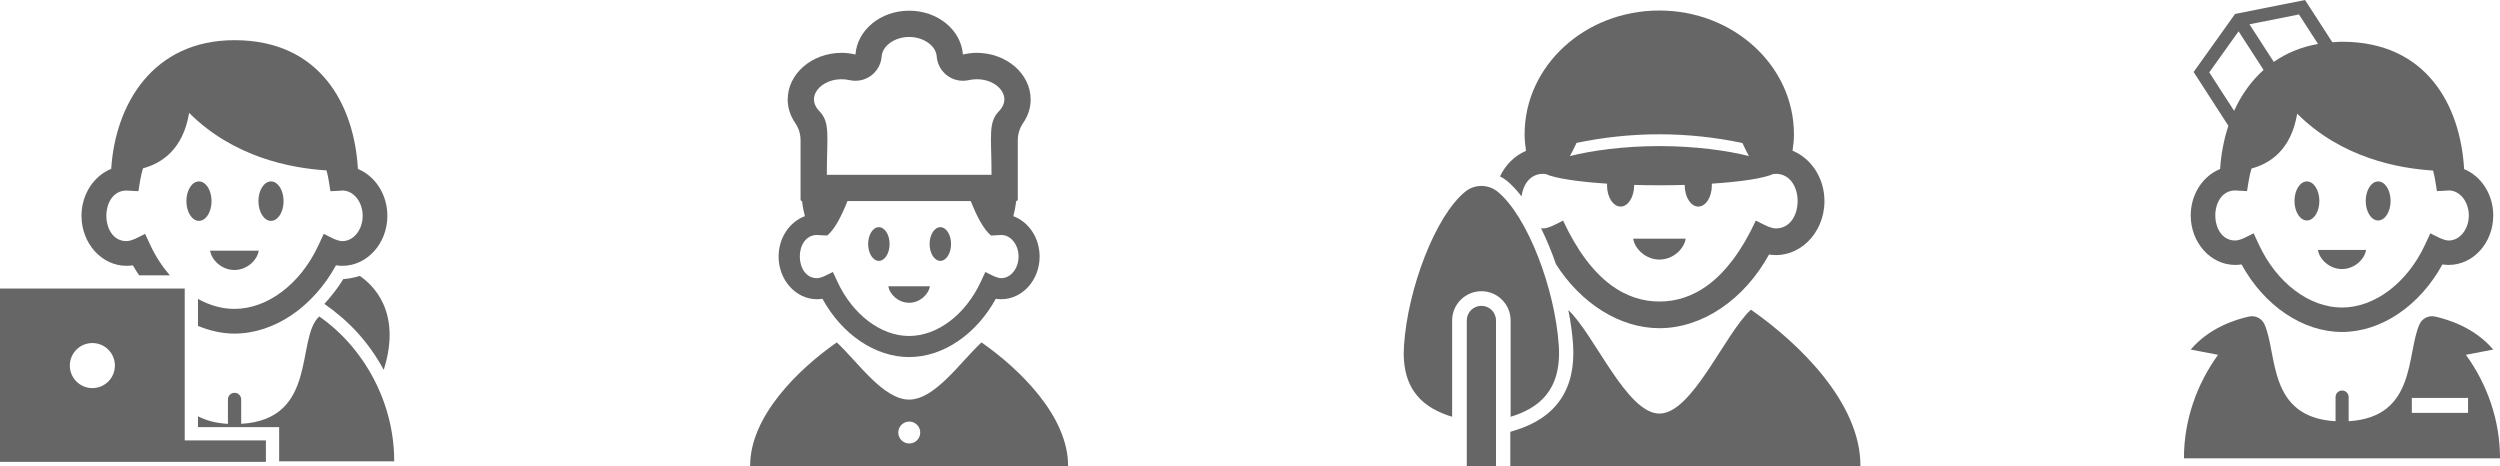 <svg xmlns="http://www.w3.org/2000/svg" width="890.882" height="166.09"><defs><clipPath><path d="M0 800h800V0H0v800z"/></clipPath></defs><g><g fill="#666"><g><path d="M32.917 138.3c-4.436 0-8.03-3.594-8.03-8.03 0-4.43 3.594-8.026 8.03-8.026 4.433 0 8.026 3.595 8.026 8.027 0 4.436-3.593 8.03-8.026 8.03m32.91-35.472H-.002v61.769h94.754v-7.654H65.826v-54.115z"/></g><g><path d="M45.07 94.726c.766 0 1.532-.06 2.28-.177.682 1.244 1.457 2.39 2.217 3.555h10.95c-2.666-3.1-5.04-6.654-6.913-10.694l-1.897-4.074c-1.94.953-4.7 2.59-6.636 2.59-9.437 0-9.612-17.697-.212-18.034l4.466.238.627-3.883c.236-1.463.59-2.877 1-4.267 6.703-1.785 14.277-6.723 16.448-19.755 15.885 15.887 36.434 19.734 48.947 20.49.313 1.156.586 2.326.78 3.532l.626 3.883c.532-.026 3.996-.17 4.476-.238 3.887.145 7.01 4.13 7.01 9.012 0 4.975-3.24 9.022-7.23 9.022-1.93 0-4.688-1.635-6.635-2.59l-1.894 4.075c-6.388 13.77-18.14 22.666-29.94 22.666-4.426 0-8.85-1.257-12.986-3.554v9.622c4.196 1.718 8.57 2.735 12.987 2.735 14.15 0 28.025-9.436 36.19-24.33.75.116 1.51.176 2.278.176 8.84 0 16.032-7.995 16.032-17.822 0-7.658-4.377-14.185-10.494-16.7-1.323-23.02-13.596-45.887-43.965-45.887-29.13 0-42.487 22.845-43.95 45.858-6.166 2.484-10.59 9.03-10.59 16.73 0 9.826 7.195 17.82 16.033 17.82"/></g><g><path d="M113.757 112.765c-8.46 7.806-.217 36.633-27.813 38.27v-8.7c0-1.304-1.056-2.36-2.36-2.36-1.306 0-2.362 1.056-2.362 2.36v8.707c-4.432-.25-7.864-1.254-10.672-2.7v3.877h28.927v12.183h40.99c0-.065.005-.125.005-.19 0-20.515-10.497-40.148-26.715-51.448"/></g><g><path d="M70.9 64.647c-2.473 0-4.48 3.145-4.48 7.03 0 3.885 2.007 7.033 4.48 7.033 2.48 0 4.487-3.148 4.487-7.034 0-3.884-2.006-7.03-4.487-7.03"/></g><g><path d="M96.572 78.71c2.473 0 4.484-3.147 4.484-7.034 0-3.884-2.01-7.03-4.484-7.03-2.476 0-4.482 3.146-4.482 7.03 0 3.886 2.006 7.034 4.482 7.034"/></g><g><path d="M83.538 96.214c4.487 0 8.145-3.49 8.67-6.896H74.87c.525 3.405 4.183 6.896 8.67 6.896"/></g><g><path d="M128.194 98.315c-1.974.68-4.825 1.116-5.853 1.133-1.996 3.25-4.294 6.17-6.747 8.84 8.496 5.96 15.488 13.134 21.148 23.5l.098-.292c6.346-20.407-3.958-30.005-8.644-33.18"/></g><g><path d="M323.964 107.895c3.83 0 6.954-2.978 7.402-5.88h-14.8c.45 2.902 3.572 5.88 7.398 5.88"/></g><g><path d="M302.793 28.558c2.532.575 5.35.07 7.633-1.62 2.183-1.622 3.557-4.12 3.757-6.832.28-3.822 4.68-6.934 9.81-6.934 5.126 0 9.526 3.112 9.806 6.934.204 2.712 1.573 5.21 3.755 6.833 2.284 1.688 5.102 2.193 7.634 1.618 8.82-1.964 16.384 5.335 10.8 11.06-3.952 4.055-2.653 8.916-2.653 22.674h-58.69c0-13.758 1.297-18.62-2.654-22.674-5.64-5.78 2.078-13.004 10.8-11.06m54 70.565c-1.644 0-4-1.4-5.66-2.213l-1.617 3.475c-5.45 11.75-15.482 19.343-25.553 19.343-10.06 0-20.09-7.593-25.546-19.343l-1.614-3.475c-1.657.81-4.016 2.213-5.664 2.213-8.058 0-8.203-15.11-.18-15.39l3.696.194.07.05c2.707-2.17 5.21-7.09 7.273-12.324h43.933c2.054 5.2 4.54 10.09 7.23 12.28.02.014.034.03.054.044l.07-.05c.63-.035 3.306-.14 3.696-.195 3.318.12 5.985 3.522 5.985 7.687 0 4.24-2.772 7.703-6.175 7.703m-79.336-7.704c0 8.382 6.14 15.21 13.682 15.21.653 0 1.308-.055 1.942-.155 6.974 12.714 18.807 20.767 30.88 20.767 12.08 0 23.92-8.053 30.89-20.767.637.1 1.287.155 1.94.155 7.55 0 13.684-6.828 13.684-15.21 0-6.71-3.942-12.373-9.377-14.392.35-1.23.748-3.063 1.018-5.38.32 0 .58-.26.58-.575v-21.08c0-2.204.664-4.356 1.908-6.17 1.683-2.448 2.677-5.29 2.677-8.346 0-9.193-8.626-16.65-19.272-16.65-1.692 0-3.306.245-4.874.6-.634-8.703-8.917-15.617-19.143-15.617-10.23 0-18.512 6.914-19.146 15.617-1.57-.355-3.178-.6-4.876-.6-10.644 0-19.272 7.457-19.272 16.65 0 3.056.995 5.898 2.678 8.346 1.248 1.824 1.908 3.957 1.908 6.17v21.125c0 .295.235.53.53.53.27 2.317.674 4.15 1.014 5.38-5.43 2.022-9.37 7.682-9.37 14.39"/></g><g><path d="M324.02 158.043c-2.16 0-3.912-1.75-3.912-3.906 0-2.163 1.752-3.91 3.91-3.91 2.16 0 3.912 1.747 3.912 3.91 0 2.157-1.752 3.906-3.91 3.906m25.735-36.02c-7.434 6.853-16.515 20.374-25.79 20.374-9.272 0-18.353-13.52-25.782-20.375-13.84 9.64-30.866 26.4-30.866 43.908 0 .055.01.105.01.16H380.61c0-.055.004-.105.004-.16 0-17.508-17.018-34.267-30.86-43.908"/></g><g><path d="M313.18 80.955c-2.11 0-3.817 2.688-3.817 6 0 3.316 1.708 6.01 3.816 6.01 2.116 0 3.83-2.694 3.83-6.01 0-3.312-1.714-6-3.83-6"/></g><g><path d="M335.09 80.955c-2.108 0-3.822 2.688-3.822 6 0 3.316 1.714 6.01 3.82 6.01 2.113 0 3.827-2.694 3.827-6.01 0-3.312-1.714-6-3.826-6"/></g><g><path d="M533.107 166.06V114.2c0-2.883-2.33-5.216-5.21-5.216-2.878 0-5.21 2.333-5.21 5.216v51.86h10.42z"/></g><g><path d="M538.32 148.512c9.65-2.942 18.24-9.048 17.16-25.38-1.342-20.218-11.132-46.08-21.784-54.806-3.366-2.758-8.25-2.748-11.613.015-10.645 8.738-20.424 34.584-21.765 54.79-1.084 16.335 7.508 22.44 17.156 25.382v-34.314c0-5.745 4.676-10.425 10.424-10.425 5.746 0 10.422 4.68 10.422 10.425v34.314z"/></g><path d="M561.8 50.922c9.177-1.914 19.046-3.07 29.483-3.07 10.498 0 20.424 1.173 29.643 3.11.742 1.634 1.508 3.208 2.308 4.646-7.738-1.948-19.137-3.552-31.883-3.552-12.763 0-24.177 1.604-31.917 3.557.82-1.463 1.613-3.017 2.368-4.69M542.217 70c.512-4.162 2.97-7.898 7.403-8.058l1.183.065c3.303 1.514 11.353 2.758 21.9 3.443-.01.193-.037.378-.037.578 0 4.192 2.167 7.584 4.832 7.584 2.673 0 4.84-3.392 4.84-7.584 0-.05-.006-.09-.006-.13 2.906.08 5.92.13 9.02.13 3.094 0 6.104-.05 9.01-.13 0 .04-.01.08-.01.13 0 4.192 2.17 7.584 4.84 7.584 2.666 0 4.834-3.392 4.834-7.584 0-.2-.028-.385-.038-.578 10.505-.68 18.535-1.92 21.865-3.423.578-.03 1.07-.06 1.23-.085 10.155.385 9.93 19.458-.235 19.458-2.084 0-5.06-1.77-7.16-2.793-10.272 22.11-22.84 28.843-34.337 28.843-11.49 0-24.064-6.73-34.34-28.843-2.098 1.024-5.073 2.793-7.163 2.793-.253 0-.465-.065-.705-.085 1.986 4.01 3.78 8.352 5.327 12.847 8.972 14.018 22.762 22.79 36.88 22.79 15.267 0 30.228-10.18 39.04-26.25 10.508 1.648 19.754-7.44 19.754-19.034 0-8.272-4.758-15.256-11.37-17.958.293-1.923.498-3.862.498-5.86 0-24.358-21.483-44.1-47.99-44.1-26.506 0-47.99 19.742-47.99 44.1 0 2.018.212 3.976.505 5.915-4.004 1.673-7.303 4.94-9.274 9.096.846.426 1.66.92 2.4 1.525 1.83 1.503 3.598 3.427 5.293 5.615"/><g><path d="M623.948 110.352c-9.396 8.666-20.878 37.026-32.597 37.026-11.67 0-23.1-28.088-32.47-36.89.847 4.285 1.427 8.447 1.684 12.303 1.044 15.786-5.94 26.082-20.758 30.597l-1.604.49v12.184h124.752c0-.07.008-.14.008-.21 0-22.13-21.52-43.304-39.014-55.498"/></g><g><path d="M600.702 85.056h-18.71c.566 3.67 4.514 7.444 9.356 7.444s8.787-3.773 9.354-7.444"/></g><g><path d="M796.317 67.868l4.415.23.62-3.836c.232-1.45.585-2.843.99-4.22 6.627-1.77 14.12-6.655 16.266-19.54 15.713 15.717 36.035 19.52 48.41 20.267.313 1.14.58 2.298.773 3.492l.62 3.836c.525-.02 3.952-.165 4.426-.23 3.846.14 6.933 4.08 6.933 8.913 0 4.92-3.207 8.927-7.154 8.927-1.905 0-4.633-1.624-6.56-2.568l-1.875 4.036c-6.315 13.617-17.94 22.413-29.608 22.413-11.665 0-23.29-8.797-29.61-22.415l-1.87-4.036c-1.922.938-4.65 2.567-6.565 2.567-9.334 0-9.51-17.51-.21-17.84m-9.04-42.075l10.45-14.632 8.9 13.768c-4.495 4.036-7.99 9.016-10.497 14.56l-8.852-13.696zM819.234 5.14l6.797 10.522c-6.108 1.078-11.345 3.312-15.77 6.393l-8.658-13.397 17.63-3.518zm-38.565 71.64c0 9.715 7.116 17.628 15.86 17.628.755 0 1.513-.064 2.25-.18 8.08 14.732 21.8 24.07 35.794 24.07 13.994 0 27.716-9.337 35.79-24.07.745.116 1.498.18 2.254.18 8.747 0 15.86-7.912 15.86-17.628 0-7.578-4.33-14.032-10.38-16.514-1.31-22.77-13.448-45.39-43.485-45.39-1.2 0-2.332.096-3.478.176L821.406.002l-24.93 4.97-14.774 20.685 12.386 19.172c-1.626 4.944-2.615 10.166-2.947 15.4-6.098 2.458-10.472 8.932-10.472 16.55"/></g><path d="M879.495 147.126H859.46V141.8h20.035v5.326zm-.763-20.687l9.742-1.874c-6.574-7.753-15.918-10.705-20.784-11.77-2.26-.49-4.545.665-5.494 2.773-4.714 10.47-1.017 33.094-25.245 34.532v-8.606c0-1.29-1.043-2.334-2.334-2.334-1.29 0-2.336 1.044-2.336 2.334v8.61c-24.39-1.383-20.62-24.047-25.326-34.532-.944-2.108-3.24-3.267-5.495-2.777-4.87 1.064-14.218 4.016-20.79 11.77l9.74 1.872c-7.61 10.484-12.15 23.378-12.15 36.696 0 .06.007.12.007.185H890.88v-.184c0-13.318-4.536-26.212-12.148-36.697"/><g><path d="M822.073 78.564c2.453 0 4.44-3.113 4.44-6.954 0-3.84-1.988-6.954-4.44-6.954-2.445 0-4.43 3.113-4.43 6.954 0 3.84 1.985 6.954 4.43 6.954"/></g><g><path d="M847.462 78.564c2.445 0 4.436-3.113 4.436-6.954 0-3.84-1.99-6.954-4.436-6.954-2.447 0-4.434 3.113-4.434 6.954 0 3.84 1.986 6.954 4.434 6.954"/></g><g><path d="M834.57 95.877c4.438 0 8.056-3.45 8.578-6.82h-17.155c.523 3.37 4.14 6.82 8.578 6.82"/></g></g></g></svg>